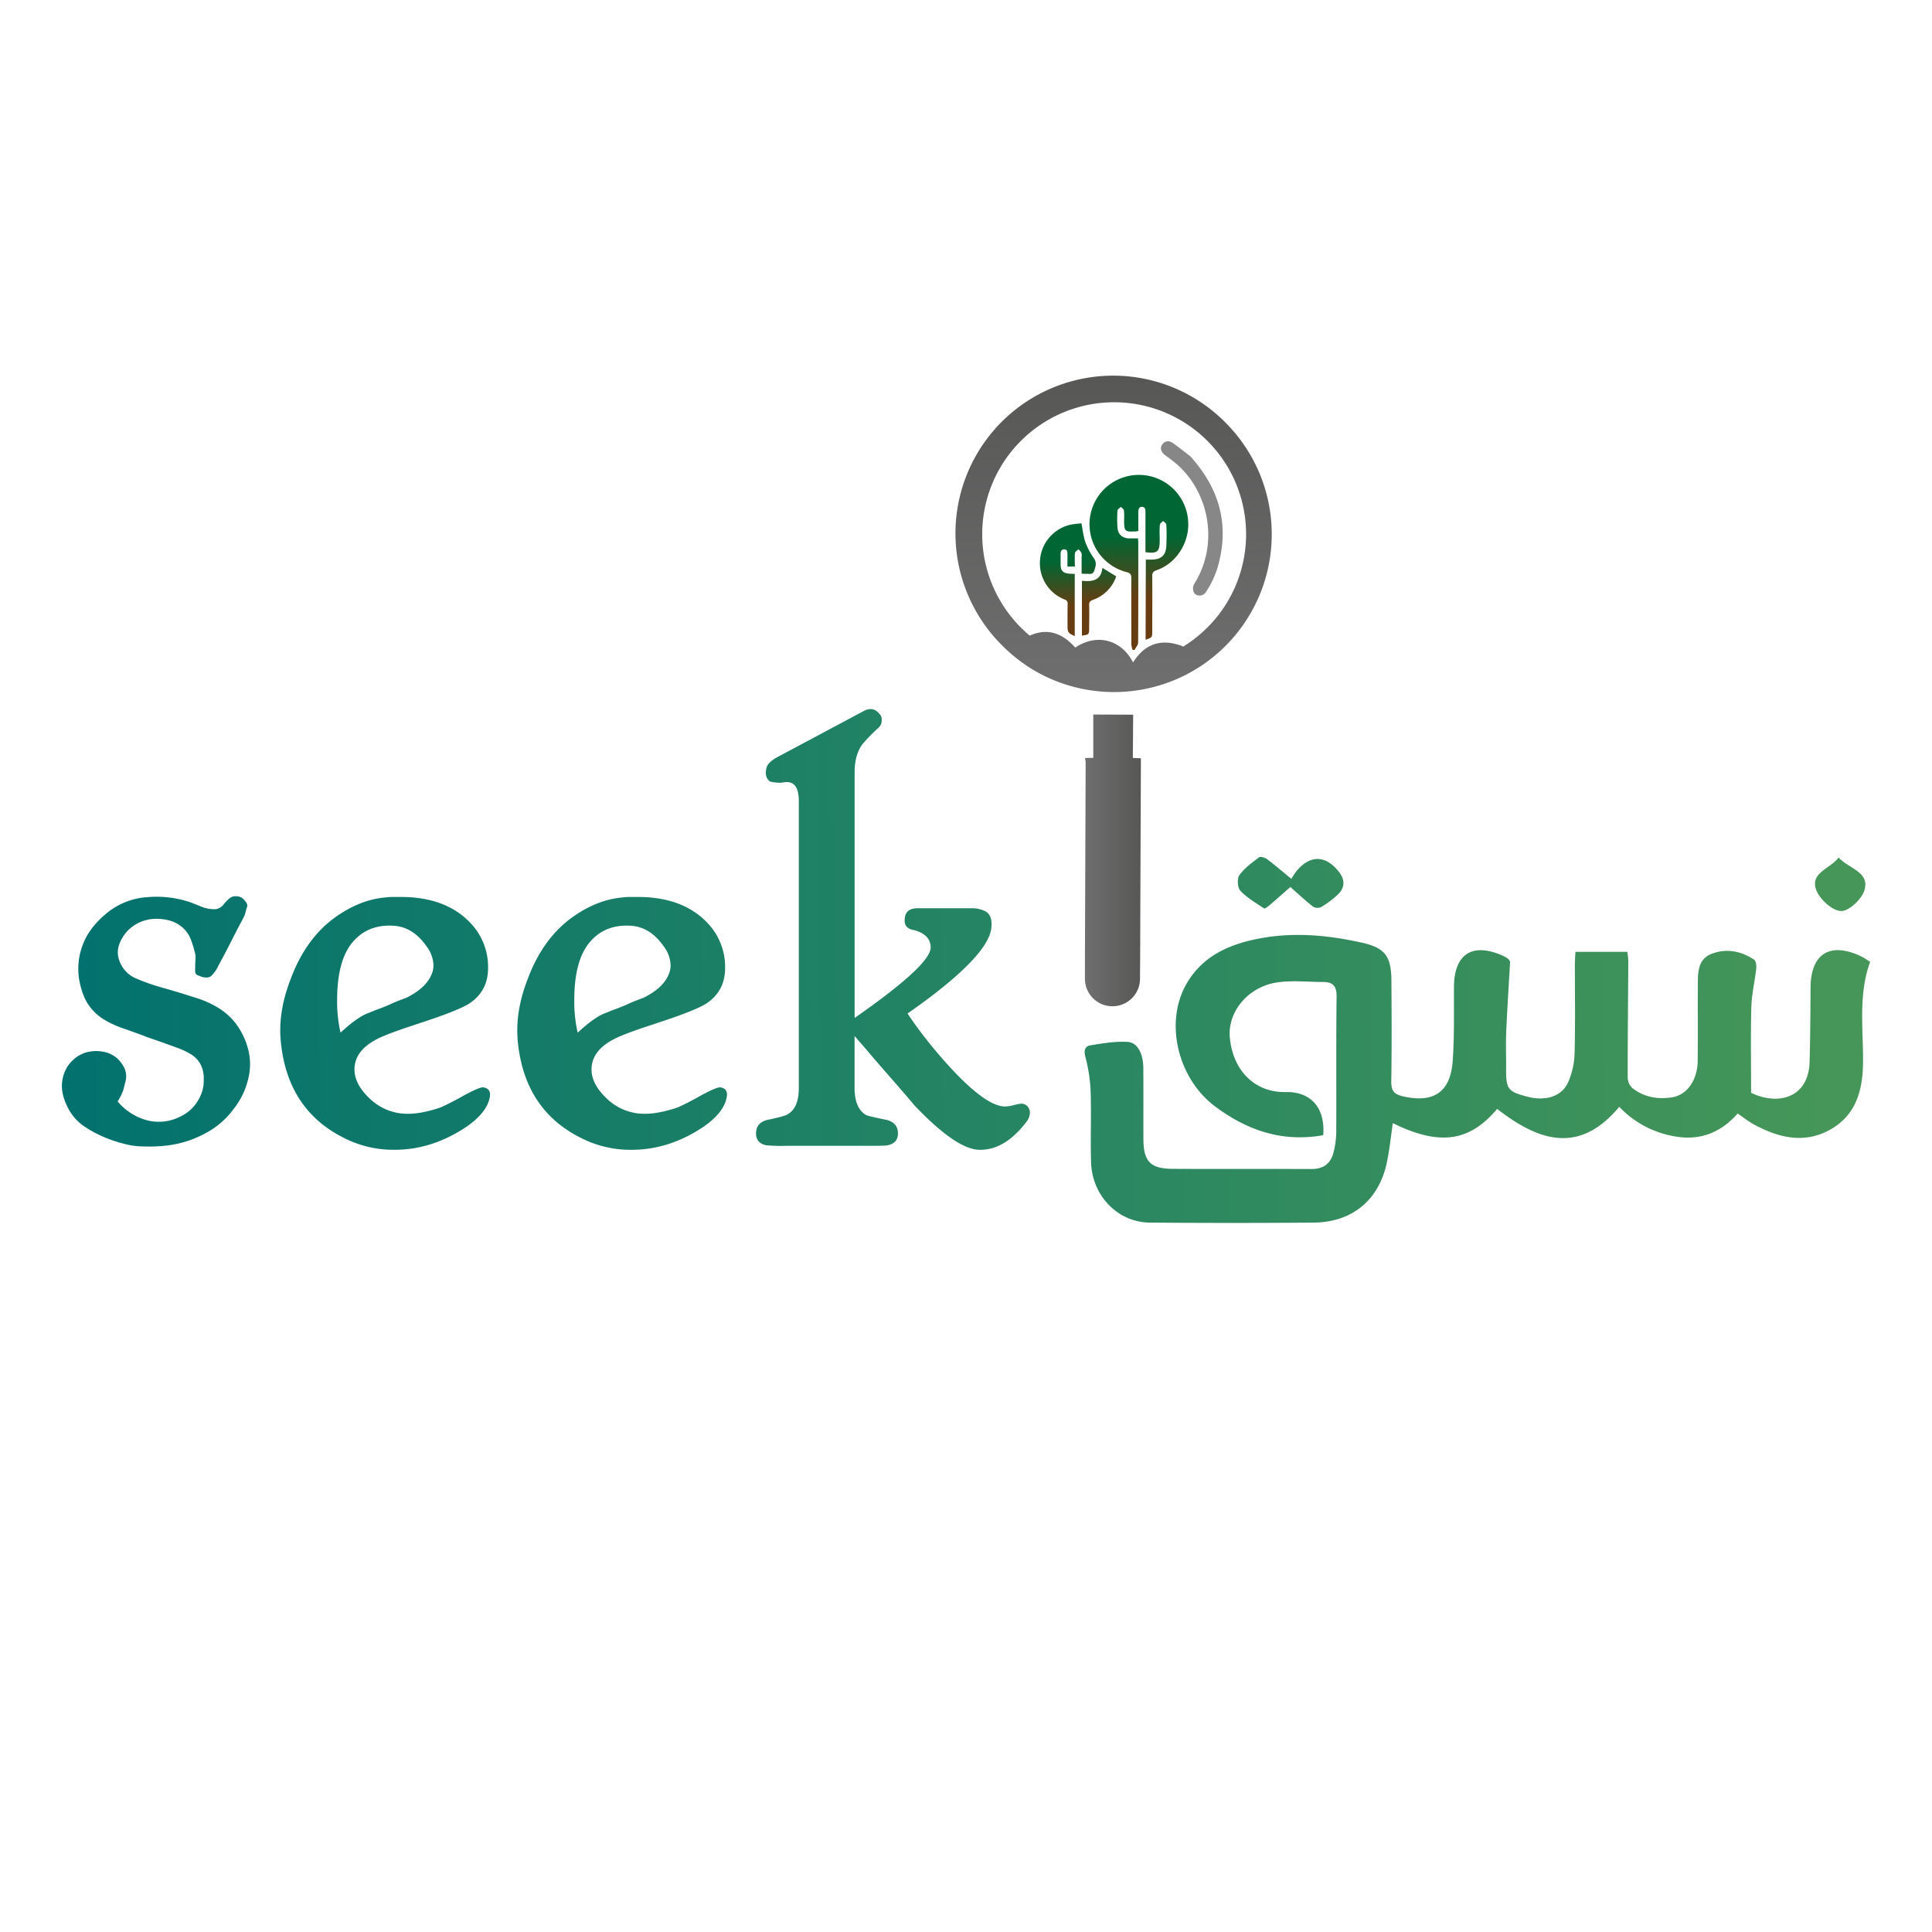 <svg id="Layer_1" data-name="Layer 1" xmlns="http://www.w3.org/2000/svg" xmlns:xlink="http://www.w3.org/1999/xlink" viewBox="0 0 1000 1000"><defs><style>.cls-1{fill:url(#linear-gradient);}.cls-2{fill:url(#linear-gradient-2);}.cls-3{fill:url(#linear-gradient-3);}.cls-4{fill:url(#linear-gradient-4);}.cls-5{fill:url(#linear-gradient-5);}.cls-6{fill:url(#linear-gradient-6);}.cls-7{fill:url(#linear-gradient-7);}.cls-8{fill:url(#linear-gradient-8);}.cls-9{fill:#878787;}.cls-10{fill:url(#linear-gradient-9);}.cls-11{fill:url(#linear-gradient-10);}.cls-12{fill:url(#linear-gradient-11);}.cls-13{fill:url(#linear-gradient-12);}</style><linearGradient id="linear-gradient" x1="29.48" y1="529.27" x2="945.32" y2="520.63" gradientUnits="userSpaceOnUse"><stop offset="0" stop-color="#02716e"/><stop offset="1" stop-color="#459658"/></linearGradient><linearGradient id="linear-gradient-2" x1="29.5" y1="531.35" x2="945.34" y2="522.71" xlink:href="#linear-gradient"/><linearGradient id="linear-gradient-3" x1="29.51" y1="532.51" x2="945.35" y2="523.87" xlink:href="#linear-gradient"/><linearGradient id="linear-gradient-4" x1="29.06" y1="485.34" x2="944.9" y2="476.7" xlink:href="#linear-gradient"/><linearGradient id="linear-gradient-5" x1="29.81" y1="564.45" x2="945.65" y2="555.81" xlink:href="#linear-gradient"/><linearGradient id="linear-gradient-6" x1="28.85" y1="462.81" x2="944.69" y2="454.17" xlink:href="#linear-gradient"/><linearGradient id="linear-gradient-7" x1="28.88" y1="466.41" x2="944.72" y2="457.77" xlink:href="#linear-gradient"/><linearGradient id="linear-gradient-8" x1="561.52" y1="445.26" x2="590.49" y2="445.26" gradientUnits="userSpaceOnUse"><stop offset="0" stop-color="#706f6f"/><stop offset="1" stop-color="#575756"/></linearGradient><linearGradient id="linear-gradient-9" x1="589.11" y1="245.68" x2="590.19" y2="329.92" gradientUnits="userSpaceOnUse"><stop offset="0.38" stop-color="#063"/><stop offset="0.76" stop-color="#683c11"/></linearGradient><linearGradient id="linear-gradient-10" x1="576.68" y1="358.21" x2="576.68" y2="194.87" xlink:href="#linear-gradient-8"/><linearGradient id="linear-gradient-11" x1="552.47" y1="272.16" x2="553.19" y2="327.85" gradientUnits="userSpaceOnUse"><stop offset="0.33" stop-color="#063"/><stop offset="0.76" stop-color="#683c11"/></linearGradient><linearGradient id="linear-gradient-12" x1="568.32" y1="273.01" x2="568.98" y2="324.58" gradientUnits="userSpaceOnUse"><stop offset="0.3" stop-color="#063"/><stop offset="0.76" stop-color="#683c11"/></linearGradient></defs><path class="cls-1" d="M128.16,542.09A38.14,38.14,0,0,0,122,529.7a33.61,33.61,0,0,0-8.75-7.87,49.5,49.5,0,0,0-10.78-5q-5.83-1.89-11.66-3.65L85,511.49a107.24,107.24,0,0,1-14.72-5.11,15.41,15.41,0,0,1-8.6-9.47q-2-5.54,1.75-11.66a20,20,0,0,1,7.43-7.14,21.46,21.46,0,0,1,8.31-2.48,26.91,26.91,0,0,1,9.18,1,16.69,16.69,0,0,1,8,5.4,15.79,15.79,0,0,1,2.48,4.37,53,53,0,0,1,1.89,6.12,9.94,9.94,0,0,1,.44,4.08c-.1,1.75-.15,3.69-.15,5.83,0,1.17.34,1.89,1,2.19s1.5.63,2.48,1q3.21.87,4.81-.44a17.86,17.86,0,0,0,3.64-5.1c.19-.39,1-1.94,2.48-4.67s3-5.73,4.66-9,3.21-6.31,4.67-9,2.18-4.27,2.18-4.66a36.19,36.19,0,0,1,1-3.5c.29-.77-.14-1.84-1.31-3.21a5.4,5.4,0,0,0-3.06-2,8.28,8.28,0,0,0-3.06,0,7.49,7.49,0,0,0-2.48,1.61l-1.6,1.6q-2.34,3.49-5.68,3.35a18.21,18.21,0,0,1-5.69-1l-5.83-2.33a54.37,54.37,0,0,0-22.88-2.91,36.8,36.8,0,0,0-22.3,9.32q-8.44,7.29-11.51,16.18A34.46,34.46,0,0,0,41,507.11q1.45,7.88,4.52,12.54a25.56,25.56,0,0,0,7.57,7.58,48.7,48.7,0,0,0,10.35,4.95q5.83,2,12.83,4.66l5,1.75q5.83,2.05,10.2,3.65a41.18,41.18,0,0,1,7.44,3.49,13.93,13.93,0,0,1,4.81,5,15.47,15.47,0,0,1,1.74,7.72,19.7,19.7,0,0,1-2.91,11.08,20.8,20.8,0,0,1-9.33,8.45,24.33,24.33,0,0,1-17.05,1.9,30.25,30.25,0,0,1-15.3-9.77,26.25,26.25,0,0,0,3.06-6.26c.29-1.27.63-2.58,1-3.94a10.6,10.6,0,0,0-.44-6.85,18.4,18.4,0,0,0-3.64-5.1,15,15,0,0,0-7-3.5,19.35,19.35,0,0,0-8.16,0,16.53,16.53,0,0,0-7.43,3.79,16.83,16.83,0,0,0-4.81,6.71,18.78,18.78,0,0,0-1.17,10.2A30,30,0,0,0,36.05,575a25.21,25.21,0,0,0,8,8.31,60,60,0,0,0,10.49,5.53,70.47,70.47,0,0,0,10.35,3.36,37.42,37.42,0,0,0,8.16,1.16,84.21,84.21,0,0,0,12-.29,55.58,55.58,0,0,0,25.07-8.74,42.21,42.21,0,0,0,10.49-9.91,39.93,39.93,0,0,0,7.87-16A30.9,30.9,0,0,0,128.16,542.09Z"/><path class="cls-2" d="M250,562.79q-2.06,0-9.62,4.08-4.66,2.63-7.87,4.22t-4.67,2.19q-9.61,3.21-16.61,3.21A27.93,27.93,0,0,1,192,569.2q-9.33-8.46-8.45-17.2.87-8.16,10.2-13.41,4.37-2.62,17.49-7l11.37-3.79q15.43-5.25,20.4-8.45,9.62-6.42,9.62-18.37a32.84,32.84,0,0,0-7.87-21.86q-12.83-14.86-37.31-14.86h-4.08a29.46,29.46,0,0,0-4.08.29q-13.41,1.17-26.53,10.78-14.87,11.09-22.44,31.77-6.42,16.62-5,31.77,3.51,37.32,35.86,51.6a56.17,56.17,0,0,0,23,4.66q19.53,0,37.31-11.95,10.5-7.29,12-15.16C254.08,564.93,252.91,563.18,250,562.79Zm-73.75-28.28a72.61,72.61,0,0,1-1.75-16.9q0-20.12,7.73-29.59t20.84-8.89q10.49.3,17.78,10.79a16.76,16.76,0,0,1,3.5,9.62,11.63,11.63,0,0,1-1.17,5.24q-2.93,6.71-12.83,11.66c-2.72,1-5.39,2-8,3.21s-5.3,2.23-8,3.2l-4.95,2Q184.12,527.23,176.25,534.51Z"/><path class="cls-3" d="M372.7,562.79q-2,0-9.61,4.08-4.68,2.63-7.87,4.22t-4.67,2.19q-9.62,3.21-16.61,3.21a27.93,27.93,0,0,1-19.24-7.29q-9.33-8.46-8.45-17.2.87-8.16,10.2-13.41,4.37-2.62,17.49-7l11.37-3.79q15.44-5.25,20.4-8.45,9.62-6.42,9.62-18.37a32.89,32.89,0,0,0-7.87-21.86q-12.84-14.86-37.31-14.86h-4.08a29.35,29.35,0,0,0-4.08.29q-13.41,1.17-26.53,10.78Q280.6,486.43,273,507.11q-6.42,16.62-5,31.77,3.51,37.32,35.86,51.6a56.14,56.14,0,0,0,23,4.66q19.53,0,37.31-11.95,10.5-7.29,11.95-15.16Q377.09,563.38,372.7,562.79ZM299,534.51a72.61,72.61,0,0,1-1.75-16.9q0-20.12,7.73-29.59t20.84-8.89q10.49.3,17.78,10.79a16.74,16.74,0,0,1,3.49,9.62,11.63,11.63,0,0,1-1.16,5.24q-2.92,6.71-12.83,11.66c-2.72,1-5.39,2-8,3.21s-5.3,2.23-8,3.2l-4.95,2Q306.83,527.23,299,534.51Z"/><path class="cls-4" d="M532.14,573a4.41,4.41,0,0,0-3.5-1.75,20.52,20.52,0,0,0-3.79.73,20.59,20.59,0,0,1-4.66.73q-9.62,0-28-19.82-6.7-7.29-12.24-14.29t-10.21-14q42.56-29.73,43.43-44.89.59-6.69-4.08-8.45a15.08,15.08,0,0,0-6.12-1.16H475q-6.42,0-6.7,5.53c-.4,3.31,1.26,5.25,4.95,5.83q8.46,2.34,8.45,9,0,9-39.34,36.43V399.54q0-8.46,3.78-14c.78-1,1.9-2.24,3.36-3.79s3.25-3.3,5.39-5.25a4.78,4.78,0,0,0,1.46-3.5,4,4,0,0,0-1.17-3.5q-3.21-4.06-8.16-1.45L402.14,392q-5.25,2.91-5.54,6.12c-.58,2.91.1,5.06,2,6.41a21.84,21.84,0,0,0,6.12.59,8.67,8.67,0,0,1,2.63-.3q6.12,0,6.12,9.91V563.06q0,10.49-5.83,13.7-.87.87-10.49,2.91-5.83,1.47-5.83,7,0,5,5.24,6.12a87.37,87.37,0,0,0,10.2.29h42.85c6,0,9.33-.1,9.91-.29q5.25-1.17,5.25-6.12,0-5.53-5.83-7-9.92-2-10.79-2.62-5.82-3.49-5.82-14V536.24l5.82,6.71q6.42,7.57,12.83,14.86t12.82,14.87q21,21.86,32.65,22.44,13.69.58,25.36-15.16Q534.17,575.88,532.14,573Z"/><path class="cls-5" d="M684.9,587.57c-21.29,3.81-39.57-2.56-56.11-15-19.21-14.47-26-43.12-14.9-62.92,8.63-15.36,23.38-21.37,39.7-24.2,17.28-3,34.48-1.29,51.46,2.51,11.7,2.62,15,7,15.13,19.19.15,17.49.21,35-.06,52.49-.07,4.69,1.23,6.71,6,7.81,15.75,3.65,24.62-2,25.79-18.25.91-12.75.58-25.6.66-38.41.1-17.11,9.67-23.19,25.51-16,1.81.82,3.48,2,3.53,3.23-.68,12-1.47,24.08-2,36.13-.27,6.3,0,12.61-.05,18.92-.09,10.66.86,11.94,11.16,14.61,9.38,2.43,17.74-.19,21-7.63A39.7,39.7,0,0,0,815,545.36c.41-15.46.14-30.93.16-46.39,0-2,.17-4,.27-6.29h26.85a35.45,35.45,0,0,1,.53,4.59c-.11,20.13-.34,40.26-.32,60.4a7.84,7.84,0,0,0,2.41,5.52c6.09,4.75,13.3,6,20.77,4.74,7.7-1.3,13-9.06,13.06-19,.13-13.43,0-26.86.07-40.29,0-6,.43-12.34,7.06-14.91,7.69-3,15.27-1.5,22.08,3,1,.65,1.25,3.13,1.08,4.68-.73,6.61-2.35,13.17-2.53,19.78-.39,14.57-.12,29.17-.12,44.43,13.68,6.7,29.78,2.91,30.28-16.09.33-12.8.44-25.61.5-38.42.08-17.58,10.26-23.81,26.36-16,1.43.7,2.74,1.66,4.48,2.73-6.27,17.19-3.48,35-3.69,52.51-.17,14.64-4,27.27-17.4,34.57s-26.8,3.84-39.47-3.13c-2.65-1.46-5-3.4-8-5.43-8.12,9.18-18.23,13.8-30.71,12.11a51.5,51.5,0,0,1-30.61-15.58c-20.87,25.07-42.08,17.48-63.2,1.07-14.75,17.58-30.53,18.87-54,7.38-1,7-1.69,13.93-3.16,20.73-4.13,19.18-18,30.57-37.72,30.74q-42.42.35-84.85,0c-16.54-.11-29.89-13.81-30.44-31.18-.38-12.19.18-24.42-.23-36.61a82.12,82.12,0,0,0-2.72-18c-.9-3.43-.2-5.53,2.77-6,6.32-1,12.79-2.11,19.11-1.73,5.11.3,8,6.08,8.11,13.39.09,12.41,0,24.83.05,37.24.09,11.31,3.71,15,15.06,15.07,24,.12,48,0,72,.09,6.32,0,10-3,11.4-8.81A45.37,45.37,0,0,0,691.64,586c.11-23.39-.11-46.8.18-70.19.06-5.32-1.86-7.52-6.84-7.53-8.08,0-16.31-1-24.21.27-14.88,2.31-25.31,15.19-24.23,28.2,1.41,17,12.68,28.87,29.06,28.5C677.38,565,686.05,572.21,684.9,587.57Z"/><path class="cls-6" d="M668.43,454.89a40,40,0,0,1,2.44-3.76c7.15-8.86,15.49-8.67,22.43.49,2.87,3.79,2.73,7.77-.44,11a46.85,46.85,0,0,1-9.16,6.93,4.57,4.57,0,0,1-4.19-.36c-4.07-3.22-7.86-6.77-11.61-10.08-3.19,2.8-6.85,6.06-10.58,9.25-.91.78-2.57,2.1-3,1.82-4.29-2.81-8.85-5.46-12.31-9.13-1.49-1.58-1.77-6.29-.49-8.08,2.61-3.66,6.52-6.47,10.19-9.24.74-.56,3.07.2,4.17,1C660.05,447.9,664,451.29,668.43,454.89Z"/><path class="cls-7" d="M951.65,443.87c5.6,6,16.24,7.36,13.35,17-1.4,4.65-8.23,10.94-12.21,10.68-4.64-.3-11-6.2-12.78-11.06C936.89,451.66,947.1,449.84,951.65,443.87Z"/><path class="cls-8" d="M561.57,392.36l4.31-.1c0-7.59,0-15.1,0-22.42l20.64.08q-.07,10.88-.16,22.4l4.15.16c0,1.5,0,3,0,4.43l-.27,70.27c-.05,13-.06,26-.18,39.05a14.26,14.26,0,1,1-28.51-.05c0-10.57.05-21.14.09-31.71q.15-40,.29-80A12.66,12.66,0,0,0,561.57,392.36Z"/><path class="cls-9" d="M616.09,236.17c15,16.59,20.14,34.94,14.58,56a47.88,47.88,0,0,1-6.33,14,3.83,3.83,0,0,1-3.71,2.08,3.15,3.15,0,0,1-3-2.52,5,5,0,0,1,.41-3.37c12.5-19.74,8.41-45.28-7.24-60.56a71.11,71.11,0,0,0-7.73-6.17c-2-1.51-2.78-3.58-1.62-5.38,1.28-2,3.49-2.47,5.64-.92C610.39,231.66,613.52,234.19,616.09,236.17Z"/><path class="cls-10" d="M593.08,289.64h3.13c4.59-.06,7.06-2,7.45-6.57a97.75,97.75,0,0,0,0-11.61c0-.63-1.06-1.21-1.63-1.82-.6.66-1.63,1.27-1.71,2a60.3,60.3,0,0,0-.06,6.45v1.72c0,5.8-1.24,6.82-7.37,6,0-2.09,0-4.22,0-6.35q0-7.21,0-14.42c0-1.29-.08-2.63-1.74-2.69s-1.95,1.33-1.95,2.71c0,3.22,0,6.44,0,9.69a5.27,5.27,0,0,1-.94.28c-6.18.35-6.42.12-6.42-6.1a29.8,29.8,0,0,0-.1-4.73c-.12-.69-1-1.25-1.6-1.87-.61.65-1.7,1.26-1.74,1.93a64.9,64.9,0,0,0,0,8.82c.25,3.54,2.56,5.51,6.15,5.6,1.43,0,2.85,0,4.44,0a17.28,17.28,0,0,1,.18,1.73c0,17.37.05,34.73-.08,52.1,0,1.32-1.22,2.64-1.88,3.95l-1-.12a13.83,13.83,0,0,1-.63-2.77c0-11.41-.07-22.82,0-34.23,0-2-.55-2.77-2.56-3.25a25.56,25.56,0,1,1,26.74-9.16,23.84,23.84,0,0,1-11.28,8.29c-1.65.54-2.1,1.38-2.08,3.08.09,9.4,0,18.8,0,28.2,0,3.43,0,3.43-3.44,4.63Z"/><path class="cls-11" d="M634.38,218.81A81.65,81.65,0,1,0,519.12,334.48q2.05,2.06,4.21,3.91a80.3,80.3,0,0,0,21.45,13.38,81.83,81.83,0,0,0,63.65,0,80.43,80.43,0,0,0,13.17-7.06,81.73,81.73,0,0,0,12.78-125.9Zm-8.27,104.78a69.32,69.32,0,0,1-13.67,11.09c-.53-.24-1.09-.46-1.67-.66-10.09-3.5-18.51-.52-24.3,8.87-5.55-11.05-17.93-15.65-29.93-7.71C550,327.79,542.17,324.83,533,329c-1-.82-2-1.69-2.92-2.58a68.29,68.29,0,1,1,96.07-2.84Z"/><path class="cls-12" d="M556.29,297.08V329.2c-3.34-1.37-3.73-1.92-3.74-5.28,0-3.8,0-7.61.05-11.41a2,2,0,0,0-1.5-2.19,20.15,20.15,0,0,1-12.78-20.58,20.36,20.36,0,0,1,15.82-18.17,43.49,43.49,0,0,1,5.61-.66c.68,3.4,1,6.65,2,9.62a34.89,34.89,0,0,0,4.38,8.3c1.67,2.36,1,4.43.2,6.66s-2.7,1.41-4.25,1.53a19.9,19.9,0,0,1-2.24-.11v-8.6a5.57,5.57,0,0,0-.07-2.13,8.45,8.45,0,0,0-1.59-1.88c-.62.65-1.69,1.24-1.76,1.94-.22,2.26-.08,4.56-.08,7h-3.83q0-3.22,0-6.4c0-1.22-.09-2.45-1.66-2.5s-1.89,1.17-1.88,2.5c0,1.8,0,3.59,0,5.38,0,3.09,1.23,4.42,4.32,4.71C554.27,297,555.18,297,556.29,297.08Z"/><path class="cls-13" d="M560,329v-28.4c5.28.59,9.89-.06,10.62-6.65l7.13,4.37a19.46,19.46,0,0,1-12,12.14c-1.55.58-2.08,1.2-2,2.84.13,3.94,0,7.89,0,11.83C563.69,328.43,563.7,328.43,560,329Z"/></svg>